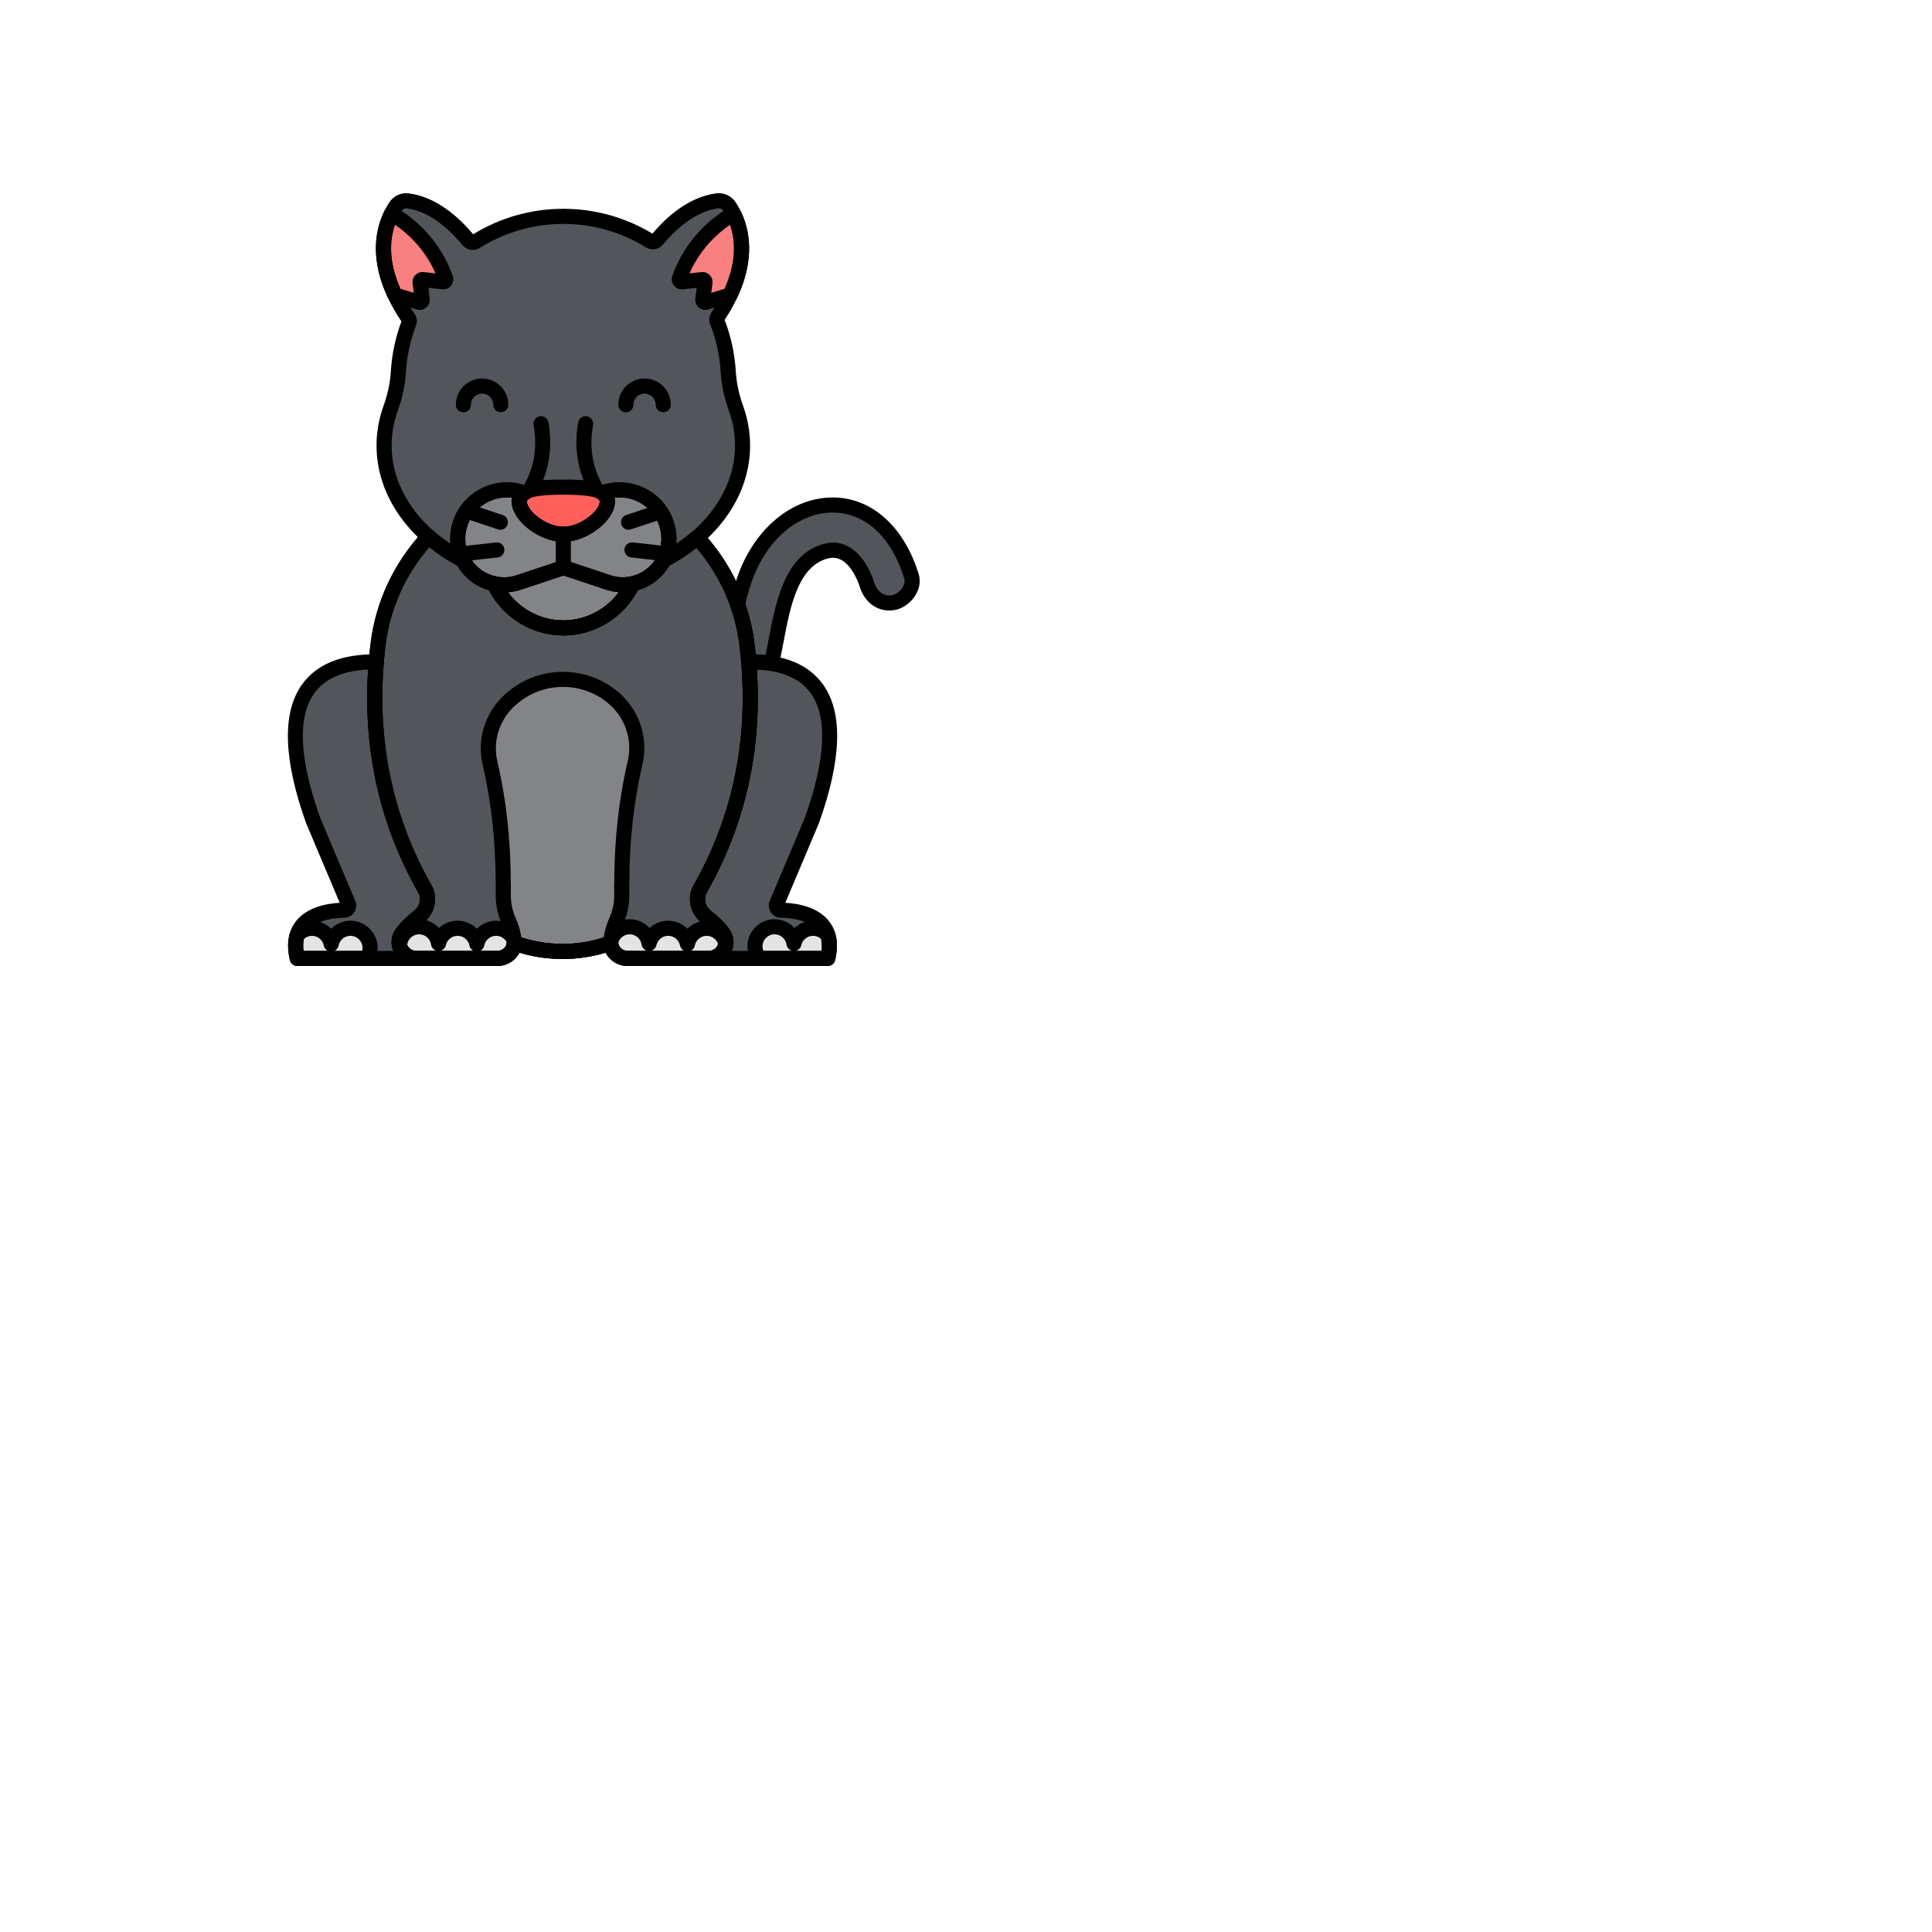 <svg enable-background="new 0 0 512 512" height="100" viewBox="-64 -64 640 640" width="100" xmlns="http://www.w3.org/2000/svg"><path d="m194.683 237.518c-1.088-.014-1.809-1.135-1.386-2.138l11.67-27.648c15.488-43.468-2.486-52.659-20.935-52.48 1.851 22.297-1.088 48.777-16.049 75.125-1.786 3.145-.929 7.031 1.979 9.303 1.823 1.425 3.803 3.223 5.418 5.304 2.428 3.128.533 7.397-3.148 8.326l.189.19h37.796c3.347-14.279-9.991-15.908-15.534-15.982z" fill="#52565b"/><path d="m60.65 155.253c-18.45-.179-36.423 9.011-20.935 52.48l11.67 27.648c.423 1.003-.297 2.123-1.386 2.138-5.544.074-18.882 1.702-15.533 15.982h37.794l.189-.19c-3.681-.929-5.576-5.198-3.148-8.326 1.615-2.081 3.595-3.879 5.418-5.304 2.907-2.272 3.764-6.158 1.979-9.303-14.96-26.347-17.9-52.828-16.048-75.125z" fill="#52565b"/><path d="m169.961 239.68c-2.907-2.272-3.764-6.158-1.979-9.303 16.306-28.717 18.338-57.588 15.443-81.023-1.634-13.227-7.477-25.551-16.469-35.335-3.274 2.834-6.994 5.356-11.082 7.492-.297.568-.621 1.127-.998 1.662-2.459 3.494-6.111 5.667-10.04 6.333l-.023.023c.235-.037.469-.072.702-.12-4.103 8.799-13.011 14.596-22.897 14.596-9.836 0-18.788-5.763-22.907-14.623-3.675-.789-7.058-2.912-9.378-6.209-.377-.536-.702-1.094-.999-1.663l.001.002c-4.209-2.2-8.028-4.808-11.372-7.746-9.127 9.825-15.06 22.249-16.708 35.592-2.894 23.437-.862 52.307 15.443 81.021 1.786 3.145.928 7.031-1.979 9.303-1.823 1.425-3.803 3.223-5.418 5.304-2.738 3.527.017 8.516 4.637 8.516h26.778c2.996 0 5.349-2.175 5.638-4.851.009-.083.035-.162.04-.246 10.23 3.673 21.576 3.702 31.891 0 .02.101.032.167.04.239.285 2.68 2.639 4.859 5.638 4.859h26.778c4.621 0 7.375-4.989 4.637-8.516-1.614-2.084-3.594-3.882-5.417-5.307z" fill="#52565b"/><path d="m139.053 167.024c5.976 4.985 8.928 12.778 7.574 20.442-.081.46-.165.878-.251 1.243-3.105 13.176-4.402 26.714-4.402 40.252-.187 2.504.738 6.568-1.996 12.577-.841 1.849-1.631 4.648-1.653 7.104-.008-.072-.019-.137-.04-.239-10.328 3.708-21.579 3.702-31.891 0-.005.084-.031.163-.04.246-.023-2.587-.863-5.375-1.653-7.112-2.73-5.999-1.808-10.049-1.996-12.577 0-13.537-1.297-27.075-4.402-40.252-.043-.181-.085-.375-.126-.58-1.604-7.944 1.512-16.107 7.841-21.17l.336-.269c9.594-7.673 23.265-7.534 32.699.335z" fill="#828487"/><g fill="#e3e4e5"><path d="m100.34 243.501c-3.157 0-5.787 2.252-6.375 5.236v.001c-.587-2.985-3.217-5.238-6.375-5.238-3.086 0-5.665 2.153-6.329 5.038-.466-3.132-3.159-5.538-6.421-5.538-3.504 0-6.353 2.775-6.487 6.246.552 2.314 2.706 4.252 5.586 4.252h26.778c2.996 0 5.35-2.175 5.638-4.851.009-.083.035-.162.04-.246.087.031.175.057.261.087-.682-2.858-3.247-4.987-6.316-4.987z"/><path d="m176.435 248.6c-.641-2.916-3.236-5.099-6.344-5.099-3.157 0-5.787 2.252-6.375 5.236v.001c-.587-2.985-3.217-5.238-6.375-5.238-3.086 0-5.665 2.153-6.329 5.038-.466-3.132-3.159-5.538-6.421-5.538-3.226 0-5.896 2.353-6.405 5.435.033-.012.067-.022.101-.034.02.102.032.167.04.238.285 2.68 2.639 4.859 5.638 4.859h26.778c3.144.002 5.419-2.31 5.692-4.898z"/><path d="m210.244 245.742c-1.191-1.371-2.944-2.24-4.903-2.24-3.086 0-5.665 2.153-6.329 5.038-.466-3.132-3.159-5.538-6.421-5.538-3.59 0-6.5 2.91-6.5 6.5 0 1.51.519 2.896 1.383 3.999h22.743c.742-3.171.66-5.715.027-7.759z"/><path d="m58.59 250.001c0-3.59-2.91-6.5-6.5-6.5-3.157 0-5.787 2.252-6.375 5.236v.001c-.587-2.985-3.217-5.238-6.375-5.238-1.965 0-3.719.878-4.909 2.257-.629 2.042-.708 4.581.033 7.742h23.098c.648-1.009 1.028-2.208 1.028-3.498z"/></g><path d="m179.832 71.366c-1.398-3.895-2.338-7.938-2.579-12.069-.347-5.929-1.634-11.605-3.713-16.882-.186-.472-.126-1.005.156-1.427 12.871-19.238 6.989-32.053 3.85-36.684-.883-1.304-2.424-1.97-3.986-1.767-8.709 1.135-15.84 8.012-19.889 12.887-.594.715-1.609.863-2.4.374-8.339-5.154-18.155-8.132-28.667-8.132-10.655 0-20.592 3.064-29.002 8.347-.795.499-1.822.35-2.418-.374-4.014-4.885-11.224-11.95-20.064-13.102-1.562-.204-3.103.463-3.986 1.767-3.165 4.67-9.112 17.665 4.188 37.174.285.418.35.948.169 1.42-1.96 5.116-3.185 10.597-3.529 16.316-.25 4.158-1.176 8.229-2.583 12.149-1.398 3.894-2.146 7.996-2.146 12.233 0 15.775 10.352 29.684 26.102 37.915-2.741-5.249-2.115-11.752 1.47-16.617 4.356-5.911 12.078-8.132 18.846-5.585-1.011.69-1.62 1.614-1.62 2.874 0 4.474 7.472 10.801 14.574 10.801s14.573-6.327 14.573-10.801c0-1.261-.609-2.185-1.62-2.874 6.768-2.547 14.49-.326 18.846 5.585 3.585 4.865 4.211 11.369 1.47 16.617 15.751-8.231 26.103-22.14 26.103-37.915 0-4.236-.747-8.337-2.145-12.23z" fill="#52565b"/><path d="m237.926 126.863c-10.337-33.292-43.196-29.18-54.503-1.041-1.352 3.363-2.309 6.841-3.114 10.362.128.362.263.72.384 1.084.26.781.505 1.569.734 2.361.918 3.168 1.59 6.419 1.998 9.725.24 1.94.442 3.92.609 5.932-.001-.011-.002-.022-.003-.033 2.527-.025 5.042.135 7.466.527.197-.784.39-1.572.568-2.377 2.609-11.822 4.145-31.602 17.784-34.886 7.002-1.686 11.524 5.293 13.331 11.113 1.21 3.896 4.444 6.75 8.756 5.989 3.634-.642 7.189-4.895 5.99-8.756z" fill="#52565b"/><path d="m137.178 102.184c0 4.474-7.472 10.801-14.573 10.801-7.102 0-14.573-6.327-14.573-10.801s7.472-4.819 14.573-4.819c7.102 0 14.573.344 14.573 4.819z" fill="#fd605b"/><path d="m154.405 104.894c-4.356-5.911-12.078-8.132-18.846-5.585 1.011.69 1.62 1.614 1.62 2.874 0 4.474-7.472 10.801-14.573 10.801-7.102 0-14.573-6.327-14.573-10.801 0-1.261.609-2.185 1.62-2.874-6.768-2.547-14.49-.326-18.846 5.585-3.973 5.391-4.326 12.802-.472 18.279 3.987 5.665 11.103 7.894 17.467 5.773l14.804-4.935 14.804 4.935c6.364 2.121 13.48-.108 17.467-5.772 3.854-5.478 3.5-12.888-.472-18.28z" fill="#828487"/><path d="m137.561 128.945-14.804-4.935-14.804 4.935c-2.717.906-5.569 1.012-8.258.403 4.007 8.652 12.762 14.657 22.924 14.657 10.138 0 18.877-5.977 22.897-14.596-2.6.534-5.34.408-7.955-.464z" fill="#828487"/><path d="m179.06 6.916-.19-.018s-12.53 6.263-17.803 21.37c-.199.571.279 1.157.881 1.09l6.667-.741c.532-.059.98.395.914.927l-.712 5.696c-.074.594.487 1.069 1.06.896l7.961-2.388c5.986-12.61 3.726-21.772 1.222-26.832z" fill="#f98080"/><path d="m75.864 35.239-.712-5.696c-.066-.532.381-.986.914-.927l6.667.741c.601.067 1.08-.519.881-1.09-5.273-15.107-17.803-21.37-17.803-21.37l-.189.018c-2.502 5.06-4.754 14.224 1.232 26.835l7.949 2.385c.574.173 1.135-.301 1.061-.896z" fill="#f98080"/><path d="m210.216 256h-37.795c-.665 0-1.303-.266-1.772-.736l-.189-.19c-.634-.638-.877-1.565-.637-2.432.24-.866.927-1.536 1.798-1.756 1.029-.26 1.873-1.016 2.202-1.972.202-.587.294-1.479-.418-2.396-1.276-1.645-2.952-3.281-4.982-4.866-3.898-3.048-4.998-8.308-2.613-12.508 12.648-22.276 17.941-47.066 15.731-73.684-.058-.692.176-1.378.644-1.892.468-.513 1.129-.809 1.823-.815.185-.002.369-.003.553-.003 11.252 0 19.361 3.377 24.109 10.041 6.62 9.29 6.167 24.693-1.348 45.781-.016.045-.033.09-.051.134l-11.128 26.361c4.334.237 10.843 1.426 14.491 6.093 2.575 3.292 3.253 7.636 2.016 12.91-.265 1.131-1.273 1.93-2.434 1.93zm-31.839-5h29.756c.352-2.818-.129-5.087-1.438-6.76-2.897-3.705-9.389-4.187-12.046-4.222-1.341-.019-2.58-.699-3.314-1.823-.737-1.128-.865-2.543-.342-3.786l11.643-27.582c6.91-19.423 7.57-33.263 1.961-41.135-3.464-4.862-9.47-7.513-17.871-7.894 1.718 26.598-3.852 51.417-16.569 73.813-1.169 2.059-.616 4.566 1.345 6.099 2.354 1.839 4.323 3.771 5.853 5.74 1.603 2.064 2.038 4.649 1.196 7.092-.054.156-.113.308-.174.458z"/><path d="m72.26 256h-37.795c-1.161 0-2.169-.799-2.434-1.93-1.237-5.274-.559-9.617 2.016-12.91 3.649-4.667 10.157-5.855 14.492-6.093l-11.127-26.362c-.019-.043-.036-.088-.052-.133-7.514-21.088-7.967-36.491-1.347-45.781 4.826-6.772 13.096-10.154 24.662-10.038.694.007 1.355.303 1.823.815.468.514.701 1.199.644 1.892-2.21 26.616 3.083 51.407 15.731 73.684 2.385 4.199 1.286 9.459-2.613 12.507-2.031 1.586-3.707 3.223-4.982 4.867-.712.918-.621 1.81-.419 2.396.33.956 1.174 1.712 2.203 1.972.872.22 1.558.89 1.798 1.756s-.003 1.794-.637 2.432l-.189.19c-.471.47-1.109.736-1.774.736zm-35.712-5h29.756c-.062-.15-.12-.303-.173-.457-.842-2.442-.406-5.027 1.196-7.092 1.529-1.97 3.499-3.901 5.854-5.741 1.959-1.531 2.512-4.039 1.343-6.098-12.717-22.397-18.287-47.217-16.57-73.813-8.401.381-14.405 3.03-17.87 7.894-5.61 7.872-4.95 21.712 1.961 41.135l11.642 27.582c.524 1.242.397 2.657-.341 3.786-.734 1.123-1.974 1.805-3.314 1.823-2.658.035-9.15.517-12.047 4.222-1.308 1.672-1.789 3.941-1.437 6.759z"/><path d="m122.605 126.415c-1.381 0-2.5-1.119-2.5-2.5v-9.185c0-1.381 1.119-2.5 2.5-2.5s2.5 1.119 2.5 2.5v9.185c0 1.381-1.119 2.5-2.5 2.5z"/><path d="m112.207 99.611c-.396 0-.798-.095-1.173-.294-1.219-.648-1.681-2.163-1.032-3.382 3.064-5.756 3.992-12.198 2.759-19.148-.241-1.359.665-2.657 2.025-2.898 1.358-.23 2.657.666 2.898 2.025 1.413 7.964.283 15.7-3.268 22.371-.45.845-1.315 1.326-2.209 1.326z"/><path d="m133.003 99.611c-.895 0-1.759-.481-2.209-1.326-3.551-6.671-4.681-14.407-3.268-22.371.241-1.359 1.536-2.262 2.898-2.025 1.359.241 2.267 1.539 2.025 2.898-1.233 6.95-.305 13.393 2.759 19.148.648 1.219.187 2.733-1.032 3.382-.374.2-.777.294-1.173.294z"/><path d="m89.503 72.601c-1.377 0-2.496-1.114-2.5-2.492-.015-4.792 3.872-8.704 8.664-8.721h.028c4.781 0 8.678 3.881 8.693 8.665.004 1.38-1.111 2.503-2.492 2.508-.003 0-.006 0-.008 0-1.377 0-2.496-1.114-2.5-2.492-.006-2.036-1.65-3.696-3.705-3.681-2.036.007-3.687 1.669-3.681 3.705.004 1.381-1.111 2.504-2.492 2.508-.002 0-.005 0-.007 0z"/><path d="m143.322 72.601c-1.377 0-2.495-1.113-2.5-2.491-.017-4.793 3.87-8.705 8.663-8.722h.028c4.781 0 8.679 3.881 8.693 8.665.004 1.381-1.111 2.504-2.492 2.508-.003 0-.006 0-.008 0-1.377 0-2.496-1.114-2.5-2.492-.007-2.032-1.662-3.681-3.693-3.681-.004 0-.008 0-.012 0-.985.003-1.912.391-2.607 1.091-.694.699-1.075 1.628-1.072 2.613.005 1.381-1.11 2.504-2.491 2.509-.003 0-.006 0-.009 0z"/><path d="m144.213 111.491c-1.047 0-2.022-.663-2.372-1.711-.437-1.31.271-2.726 1.582-3.162l10.332-3.443c1.309-.438 2.725.271 3.162 1.582.437 1.31-.271 2.726-1.582 3.162l-10.332 3.443c-.262.087-.528.129-.79.129z"/><path d="m155.695 121.823c-.092 0-.186-.005-.279-.016l-10.332-1.148c-1.372-.152-2.361-1.389-2.208-2.761.151-1.372 1.379-2.368 2.761-2.208l10.332 1.148c1.372.152 2.361 1.389 2.208 2.761-.142 1.279-1.225 2.224-2.482 2.224z"/><path d="m101.736 111.491c-.262 0-.529-.042-.791-.129l-10.332-3.443c-1.31-.437-2.018-1.853-1.581-3.162.437-1.31 1.854-2.015 3.162-1.582l10.332 3.443c1.31.437 2.018 1.853 1.581 3.162-.349 1.048-1.324 1.711-2.371 1.711z"/><path d="m90.253 121.823c-1.257 0-2.34-.945-2.482-2.224-.152-1.372.836-2.608 2.208-2.761l10.332-1.148c1.368-.159 2.609.836 2.761 2.208s-.836 2.608-2.208 2.761l-10.332 1.148c-.094.011-.187.016-.279.016z"/><path d="m170.742 256h-26.778c-3.214 0-6.013-1.791-7.35-4.415-9.265 2.784-19.283 2.784-28.548 0-1.338 2.624-4.139 4.415-7.349 4.415h-26.778c-3.212 0-6.062-1.745-7.438-4.556-1.303-2.661-.995-5.648.825-7.993 1.529-1.97 3.499-3.901 5.854-5.741 1.959-1.531 2.512-4.039 1.343-6.098-14.141-24.903-19.439-52.682-15.75-82.562 1.705-13.809 7.707-26.599 17.357-36.986.921-.992 2.465-1.07 3.482-.177 3.191 2.805 6.829 5.285 10.812 7.374.466.225.866.597 1.125 1.09.282.54.553.992.829 1.385 1.879 2.67 4.67 4.518 7.858 5.202.767.165 1.412.68 1.742 1.391 3.722 8.005 11.823 13.177 20.64 13.177 7.664 0 14.791-3.909 18.967-10.19-.336-.391-.554-.888-.596-1.44-.104-1.373.923-2.571 2.296-2.68 3.838-.305 7.317-2.295 9.547-5.461.275-.393.546-.845.826-1.38.236-.453.605-.822 1.058-1.059 3.894-2.034 7.461-4.445 10.603-7.165 1.023-.888 2.562-.798 3.478.198 9.503 10.34 15.42 23.038 17.11 36.72 3.69 29.881-1.609 57.659-15.751 82.564-1.169 2.059-.616 4.566 1.345 6.099 2.354 1.839 4.323 3.771 5.853 5.74 1.82 2.345 2.129 5.333.825 7.994-1.376 2.809-4.226 4.554-7.437 4.554zm-32.454-10.104c1.321 0 2.42 1.028 2.494 2.355.086 1.541 1.483 2.748 3.182 2.748h26.778c1.539 0 2.531-.906 2.946-1.754.265-.541.58-1.615-.284-2.729-1.276-1.645-2.952-3.281-4.982-4.866-3.898-3.048-4.998-8.308-2.613-12.508 13.6-23.95 18.692-50.692 15.136-79.482-1.466-11.87-6.382-22.945-14.257-32.175-2.753 2.181-5.763 4.152-8.979 5.883-.257.448-.517.858-.785 1.241-2.38 3.38-5.79 5.793-9.665 6.916-4.749 9.137-14.293 14.979-24.639 14.979-10.349 0-19.89-5.842-24.639-14.981-3.917-1.128-7.325-3.55-9.691-6.912-.269-.382-.529-.793-.786-1.242-3.34-1.796-6.454-3.852-9.293-6.133-8.002 9.278-12.993 20.44-14.473 32.427-3.555 28.791 1.537 55.532 15.135 79.48 2.385 4.199 1.286 9.459-2.613 12.507-2.031 1.586-3.707 3.223-4.982 4.867-.865 1.113-.549 2.188-.285 2.729.415.848 1.407 1.754 2.946 1.754h26.778c1.695 0 3.092-1.205 3.182-2.743.046-.787.46-1.506 1.117-1.94.658-.435 1.481-.534 2.223-.267 9.676 3.474 20.373 3.492 30.059.051.283-.122.592-.193.918-.202.024-.002.048-.003.072-.003z"/><path d="m170.742 256h-26.778c-3.208 0-6.004-1.778-7.337-4.421-9.304 2.79-19.273 2.789-28.573 0-1.335 2.644-4.131 4.421-7.336 4.421h-26.779c-3.212 0-6.062-1.745-7.438-4.556-1.303-2.661-.995-5.648.825-7.993 1.529-1.97 3.499-3.901 5.854-5.741 1.959-1.531 2.512-4.039 1.343-6.098-14.141-24.903-19.439-52.682-15.75-82.562 1.705-13.809 7.707-26.599 17.357-36.986.921-.992 2.465-1.07 3.482-.177 3.21 2.821 6.871 5.314 10.879 7.408.453.236.822.605 1.058 1.059.281.537.551.988.827 1.382 1.879 2.67 4.67 4.518 7.858 5.202.767.165 1.412.68 1.742 1.391 3.722 8.005 11.823 13.177 20.64 13.177 8.188 0 15.763-4.463 19.782-11.512-.166-.798.049-1.636.646-2.232.366-.367.861-.633 1.372-.72 3.426-.58 6.414-2.466 8.415-5.308.275-.393.546-.845.826-1.38.236-.453.605-.822 1.058-1.059 3.894-2.034 7.461-4.445 10.603-7.165 1.023-.888 2.562-.798 3.478.198 9.503 10.339 15.42 23.037 17.11 36.72 3.69 29.881-1.609 57.659-15.751 82.564-1.168 2.059-.616 4.565 1.344 6.098 2.354 1.84 4.324 3.771 5.854 5.741 1.82 2.345 2.129 5.333.825 7.994-1.375 2.81-4.225 4.555-7.436 4.555zm-32.456-10.098c.43 0 .856.11 1.238.328.634.361 1.079.982 1.217 1.7.036.188.055.309.069.442.16 1.499 1.515 2.627 3.153 2.627h26.778c1.539 0 2.531-.906 2.946-1.754.265-.541.58-1.615-.284-2.729-1.276-1.645-2.952-3.281-4.982-4.866 0 0 0-.001-.001-.001-3.897-3.047-4.997-8.307-2.612-12.507 13.6-23.95 18.692-50.692 15.136-79.482-1.466-11.871-6.382-22.946-14.257-32.175-2.753 2.181-5.763 4.152-8.979 5.882-.256.448-.516.858-.785 1.242-2.376 3.374-5.755 5.775-9.657 6.901-4.747 9.146-14.296 14.993-24.647 14.993-10.349 0-19.89-5.842-24.639-14.981-3.917-1.128-7.325-3.55-9.691-6.912-.27-.383-.53-.794-.787-1.243-3.338-1.795-6.452-3.85-9.292-6.132-8.002 9.278-12.993 20.44-14.473 32.427-3.555 28.791 1.537 55.532 15.135 79.48 2.385 4.199 1.286 9.459-2.613 12.507-2.031 1.586-3.707 3.223-4.982 4.867-.865 1.113-.549 2.188-.285 2.729.416.849 1.408 1.755 2.947 1.755h26.778c1.636 0 2.992-1.126 3.152-2.619.01-.097.026-.194.045-.293.091-.72.491-1.367 1.101-1.771.658-.436 1.482-.534 2.224-.268 9.736 3.494 20.462 3.496 30.202 0 .275-.098.56-.147.845-.147zm-34.387 2.353v.003s0-.002 0-.003zm0-.004v.002z"/><path d="m89.334 124.011c-.394 0-.791-.093-1.157-.284-17.185-8.98-27.445-23.982-27.445-40.131 0-4.439.771-8.84 2.293-13.077 1.397-3.891 2.218-7.744 2.441-11.453.341-5.682 1.522-11.26 3.512-16.59-13.799-20.549-7.348-34.505-3.913-39.574 1.411-2.082 3.856-3.172 6.377-2.845 9.172 1.196 16.589 7.925 21.302 13.546 8.982-5.521 19.294-8.437 29.861-8.437 10.427 0 20.62 2.84 29.514 8.219 4.683-5.527 12.044-12.146 21.118-13.328 2.529-.327 4.968.762 6.379 2.845 3.392 5.005 9.789 18.786-3.568 39.063 2.109 5.498 3.354 11.276 3.701 17.185.212 3.633 1.031 7.458 2.436 11.371 1.521 4.235 2.292 8.635 2.292 13.074 0 16.148-10.26 31.151-27.444 40.131-.97.508-2.153.324-2.926-.448s-.954-1.957-.448-2.925c2.276-4.357 1.779-9.844-1.267-13.976-3.001-4.072-7.976-6.11-12.853-5.497.103.466.14.907.14 1.303 0 6.215-9.096 13.301-17.074 13.301-7.979 0-17.074-7.086-17.074-13.301 0-.396.037-.837.14-1.302-4.871-.621-9.852 1.422-12.853 5.496-3.045 4.132-3.542 9.618-1.267 13.976.506.969.324 2.153-.448 2.925-.48.481-1.12.733-1.769.733zm-18.768-119.01c-.551 0-1.06.259-1.362.706-2.885 4.256-8.251 16.124 4.184 34.363.748 1.097.911 2.488.438 3.723-1.914 4.995-3.047 10.233-3.368 15.572-.251 4.184-1.168 8.505-2.726 12.843-1.327 3.694-1.999 7.525-1.999 11.388 0 12.553 7.181 24.401 19.485 32.585-.412-4.427.809-9.016 3.574-12.77 4.967-6.74 13.906-9.388 21.74-6.441.873.329 1.49 1.116 1.602 2.043.111.926-.303 1.837-1.074 2.362-.528.36-.528.599-.528.809 0 2.903 6.206 8.301 12.074 8.301s12.074-5.397 12.074-8.301c0-.21 0-.448-.529-.809-.771-.525-1.184-1.437-1.073-2.363s.729-1.713 1.602-2.042c7.834-2.947 16.771-.298 21.739 6.441 2.766 3.754 3.986 8.342 3.574 12.769 12.305-8.183 19.485-20.031 19.485-32.584 0-3.862-.672-7.692-1.997-11.385-1.566-4.363-2.482-8.659-2.723-12.769-.325-5.546-1.517-10.967-3.543-16.111-.486-1.235-.334-2.632.406-3.735 12.026-17.976 6.704-29.688 3.857-33.889-.346-.509-.954-.782-1.595-.69-8.114 1.057-14.94 7.976-18.288 12.006-1.395 1.679-3.767 2.059-5.637.903-8.213-5.076-17.672-7.759-27.353-7.759-9.81 0-19.379 2.754-27.672 7.964-1.854 1.165-4.296.777-5.679-.902-3.371-4.103-10.25-11.143-18.458-12.212-.076-.011-.153-.016-.23-.016z"/><path d="m191.5 158.279c-.132 0-.266-.01-.399-.032-2.069-.334-4.295-.481-6.646-.496-.067.011-.136.02-.204.025-1.387.127-2.582-.893-2.706-2.264-.001-.009-.002-.019-.003-.027-.165-1.992-.366-3.952-.598-5.825-.389-3.146-1.034-6.287-1.918-9.336-.22-.76-.455-1.515-.705-2.265-.075-.225-.155-.444-.234-.665l-.135-.376c-.158-.446-.187-.929-.081-1.391.975-4.264 2.001-7.676 3.232-10.738 6.093-15.162 18.564-24.591 31.785-24.078 12.408.504 22.66 9.965 27.425 25.31.707 2.278.337 4.78-1.045 7.046-1.558 2.555-4.201 4.438-6.898 4.913-5.194.928-9.859-2.178-11.577-7.709-.353-1.135-3.633-11.047-10.358-9.424-10.092 2.43-12.706 16.251-14.807 27.356-.378 1.999-.735 3.888-1.121 5.638-.183.828-.382 1.64-.584 2.445-.282 1.128-1.295 1.893-2.423 1.893zm-5.182-5.498c1.116.039 2.209.114 3.274.226.011-.048.021-.096.031-.143.37-1.676.721-3.528 1.091-5.49 2.243-11.859 5.315-28.102 18.55-31.288 8.47-2.041 14.074 5.623 16.304 12.803.757 2.437 2.718 4.842 5.934 4.268 1.285-.227 2.69-1.269 3.498-2.593.36-.592.91-1.763.538-2.96-4.17-13.432-12.5-21.376-22.852-21.796-11.08-.441-21.65 7.774-26.944 20.947-1.062 2.644-1.968 5.607-2.832 9.277.053.148.104.298.154.447.271.811.525 1.63.765 2.454.957 3.302 1.656 6.705 2.078 10.114.15 1.216.287 2.465.411 3.734z"/><path d="m122.34 253.671c-5.308 0-10.613-.846-15.697-2.538-.133.015-.269.021-.407.014-1.324-.062-2.369-1.148-2.381-2.475-.02-2.229-.782-4.679-1.428-6.1-2.35-5.164-2.264-9.107-2.207-11.717.015-.676.027-1.259-.006-1.709-.004-.062-.007-.124-.007-.186 0-14.122-1.458-27.472-4.335-39.679-.049-.206-.097-.426-.144-.66-1.783-8.831 1.562-17.88 8.729-23.614l.335-.269c10.476-8.381 25.558-8.229 35.862.364 6.699 5.588 9.931 14.323 8.435 22.797-.09.511-.184.976-.279 1.381-2.877 12.206-4.335 25.556-4.335 39.68 0 .062-.002.125-.007.187-.033.444-.021 1.023-.006 1.694.059 2.611.146 6.558-2.208 11.73-.697 1.532-1.41 4.01-1.429 6.092-.013 1.324-1.055 2.409-2.377 2.475-.133.007-.264.003-.393-.012-5.087 1.696-10.403 2.545-15.715 2.545zm-13.639-7.125c8.853 2.835 18.426 2.833 27.278 0 .31-2.316 1.038-4.538 1.724-6.045 1.881-4.133 1.814-7.136 1.761-9.548-.017-.73-.032-1.423.011-2.079.006-14.478 1.509-28.185 4.468-40.738.076-.324.15-.695.223-1.104 1.186-6.715-1.387-13.646-6.714-18.089-8.486-7.077-20.907-7.203-29.534-.301l-.335.269c-5.7 4.561-8.364 11.734-6.953 18.723.036.18.072.347.109.503 2.959 12.556 4.463 26.263 4.469 40.737.043.661.028 1.356.012 2.09-.052 2.411-.118 5.412 1.759 9.538.685 1.506 1.412 3.727 1.722 6.044z"/><path d="m122.605 115.485c-7.978 0-17.073-7.086-17.073-13.302 0-7.319 10.688-7.319 17.073-7.319s17.074 0 17.074 7.319c0 6.216-9.096 13.302-17.074 13.302zm0-15.621c-8.011 0-12.073.78-12.073 2.319 0 2.903 6.206 8.302 12.073 8.302 5.868 0 12.074-5.398 12.074-8.302 0-1.538-4.063-2.319-12.074-2.319z"/><path d="m102.888 132.249c-5.698 0-11.151-2.74-14.599-7.637-4.418-6.277-4.215-14.798.503-21.201 4.967-6.74 13.906-9.388 21.74-6.441.873.329 1.491 1.116 1.602 2.043.111.926-.303 1.837-1.074 2.362-.528.36-.528.599-.528.809 0 2.903 6.206 8.302 12.074 8.302s12.074-5.398 12.074-8.302c0-.21 0-.448-.529-.809-.771-.525-1.184-1.437-1.073-2.363s.729-1.713 1.602-2.042c7.834-2.947 16.771-.298 21.739 6.441 4.719 6.405 4.922 14.925.504 21.2-4.595 6.528-12.755 9.221-20.302 6.706l-14.014-4.672-14.014 4.672c-1.886.628-3.81.931-5.705.932zm1.063-31.476c-4.297 0-8.484 2.009-11.133 5.604-3.441 4.669-3.618 10.841-.44 15.356 3.313 4.705 9.192 6.651 14.632 4.839l14.804-4.935c.513-.17 1.068-.17 1.581 0l14.805 4.935c5.437 1.813 11.319-.132 14.633-4.84 3.177-4.515 3-10.686-.441-15.355-3.001-4.072-7.976-6.11-12.853-5.497.103.466.14.907.14 1.303 0 6.216-9.096 13.302-17.074 13.302-7.979 0-17.074-7.086-17.074-13.302 0-.396.037-.837.14-1.302-.573-.072-1.148-.108-1.72-.108z"/><path d="m122.619 146.505c-10.772 0-20.661-6.322-25.192-16.105-.4-.864-.274-1.882.324-2.622s1.567-1.072 2.496-.867c2.301.522 4.692.405 6.917-.337l14.804-4.935c.513-.17 1.068-.17 1.581 0l14.804 4.935c2.133.71 4.435.845 6.661.386.922-.191 1.879.158 2.465.899.586.742.703 1.75.304 2.606-4.547 9.744-14.424 16.04-25.164 16.04zm-18.353-14.313c4.239 5.766 11.049 9.312 18.353 9.312 7.309 0 14.13-3.557 18.37-9.335-1.433-.112-2.85-.397-4.217-.853h-.001l-14.013-4.672-14.014 4.672c-1.454.486-2.96.778-4.478.876z"/><path d="m169.636 38.672c-.776 0-1.536-.272-2.146-.788-.862-.729-1.293-1.834-1.153-2.954l.449-3.594-4.562.507c-1.155.124-2.259-.337-2.978-1.239-.715-.897-.917-2.079-.54-3.159 5.543-15.883 18.497-22.508 19.045-22.782.417-.208.886-.29 1.348-.253l.19.018c.865.08 1.626.603 2.011 1.381 2.927 5.913 5.094 15.746-1.203 29.013-.304.639-.863 1.119-1.541 1.322l-7.961 2.388c-.316.093-.639.14-.959.14zm-.925-12.56c.889 0 1.735.352 2.367.992.719.729 1.059 1.731.932 2.749l-.394 3.15 4.424-1.326c4.125-9.259 3.521-16.365 1.804-21.227-3.3 2.238-9.636 7.412-13.428 16.117l3.923-.436c.125-.012.249-.019.372-.019z"/><path d="m75.045 38.672c-.32 0-.643-.047-.959-.142l-7.95-2.385c-.677-.203-1.237-.684-1.54-1.322-6.301-13.272-4.139-23.104-1.215-29.016.385-.777 1.145-1.301 2.009-1.381l.189-.018c.464-.04.931.044 1.349.253.549.274 13.502 6.899 19.046 22.781.377 1.081.175 2.263-.541 3.16-.719.904-1.831 1.366-2.975 1.24l-4.563-.508.449 3.593v.001c.14 1.121-.292 2.225-1.154 2.954-.609.517-1.369.79-2.145.79zm-6.392-6.991 4.412 1.323-.394-3.149c-.127-1.019.212-2.021.932-2.75.72-.73 1.72-1.081 2.735-.973l3.928.437c-3.803-8.751-10.126-13.899-13.424-16.124-1.716 4.86-2.321 11.968 1.811 21.236z"/><path d="m100.717 256h-26.778c-3.854 0-7.151-2.538-8.018-6.173-.053-.222-.075-.449-.066-.677.188-4.851 4.135-8.649 8.985-8.649 2.572 0 4.943 1.117 6.603 2.913 1.618-1.514 3.787-2.413 6.147-2.413 2.46 0 4.73 1.004 6.375 2.653 1.646-1.649 3.916-2.653 6.375-2.653 4.181 0 7.778 2.841 8.748 6.909.176.738.006 1.507-.445 2.098-.89 3.484-4.118 5.992-7.926 5.992zm-5.684-5h5.684c1.636 0 2.992-1.126 3.152-2.619.007-.066.017-.134.029-.202-.669-1.317-2.025-2.178-3.558-2.178-1.885 0-3.52 1.325-3.91 3.16-.136.791-.649 1.486-1.397 1.839zm-13.329 0h11.195c-.492-.232-.91-.624-1.168-1.143-.103-.206-.177-.425-.22-.65-.373-1.858-2.019-3.206-3.919-3.206-1.872 0-3.472 1.274-3.892 3.099-.23.991-1.029 1.726-1.996 1.9zm-10.823-2.018c.383 1.023 1.439 2.018 3.058 2.018h6.881c-1.043-.187-1.872-1.02-2.031-2.093-.289-1.941-1.987-3.406-3.949-3.406-2.031 0-3.705 1.502-3.959 3.481zm33.018-.729v.004zm.001-.005v.005zm0-.004v.003s0-.002 0-.003zm0-.004v.003z"/><path d="m170.742 256h-26.778c-3.998 0-7.355-2.763-8.041-6.516-.21-.446-.287-.952-.204-1.455.721-4.362 4.451-7.528 8.872-7.528 2.572 0 4.942 1.117 6.603 2.913 1.618-1.514 3.787-2.413 6.147-2.413 2.46 0 4.729 1.004 6.375 2.654 1.646-1.65 3.915-2.654 6.375-2.654 4.191 0 7.887 2.971 8.785 7.063.058.262.073.531.045.798-.429 4.07-3.944 7.138-8.179 7.138zm-5.963-5h5.963c1.712 0 2.831-1.113 3.136-2.277-.54-1.6-2.07-2.722-3.787-2.722-1.905 0-3.555 1.354-3.922 3.22-.158.8-.689 1.449-1.39 1.779zm-13.326 0h11.199c-.701-.33-1.231-.979-1.39-1.779-.367-1.865-2.017-3.22-3.922-3.22-1.872 0-3.473 1.274-3.893 3.099-.227.992-1.025 1.726-1.994 1.9zm-10.657-2.748c.006.039.01.077.015.116.16 1.504 1.515 2.632 3.153 2.632h6.606c-1.043-.187-1.872-1.02-2.031-2.093-.289-1.942-1.986-3.406-3.948-3.406-1.756 0-3.268 1.126-3.795 2.751z"/><path d="m210.216 256h-22.743c-.769 0-1.495-.354-1.969-.96-1.252-1.6-1.913-3.515-1.913-5.539 0-4.963 4.037-9 9-9 2.572 0 4.942 1.117 6.603 2.913 1.618-1.514 3.787-2.413 6.147-2.413 2.604 0 5.079 1.13 6.79 3.102.228.262.397.567.5.898.811 2.614.816 5.666.019 9.069-.265 1.131-1.273 1.93-2.434 1.93zm-10.763-5h8.68c.186-1.481.142-2.813-.132-3.979-.729-.653-1.674-1.02-2.66-1.02-1.872 0-3.473 1.274-3.893 3.099-.228.992-1.026 1.726-1.995 1.9zm-10.57 0h9.688c-1.043-.187-1.872-1.02-2.031-2.093-.289-1.942-1.986-3.406-3.948-3.406-2.206 0-4 1.794-4 4-.001.521.098 1.027.291 1.499z"/><path d="m57.562 256h-23.097c-1.161 0-2.169-.799-2.434-1.93-.796-3.395-.792-6.438.012-9.049.102-.33.271-.636.497-.897 1.713-1.984 4.192-3.123 6.801-3.123 2.46 0 4.73 1.004 6.375 2.653 1.646-1.649 3.916-2.653 6.375-2.653 4.962 0 9 4.037 9 9 0 1.72-.492 3.396-1.423 4.849-.46.716-1.254 1.15-2.106 1.15zm-10.779-5h9.179c.084-.325.128-.66.128-.999 0-2.206-1.794-4-4-4-1.885 0-3.52 1.325-3.91 3.161-.136.79-.649 1.485-1.397 1.838zm-10.235 0h8.101c-.492-.232-.91-.624-1.168-1.143-.103-.206-.177-.425-.22-.649-.373-1.859-2.019-3.207-3.919-3.207-.987 0-1.934.37-2.664 1.03-.272 1.163-.315 2.491-.13 3.969z"/></svg>